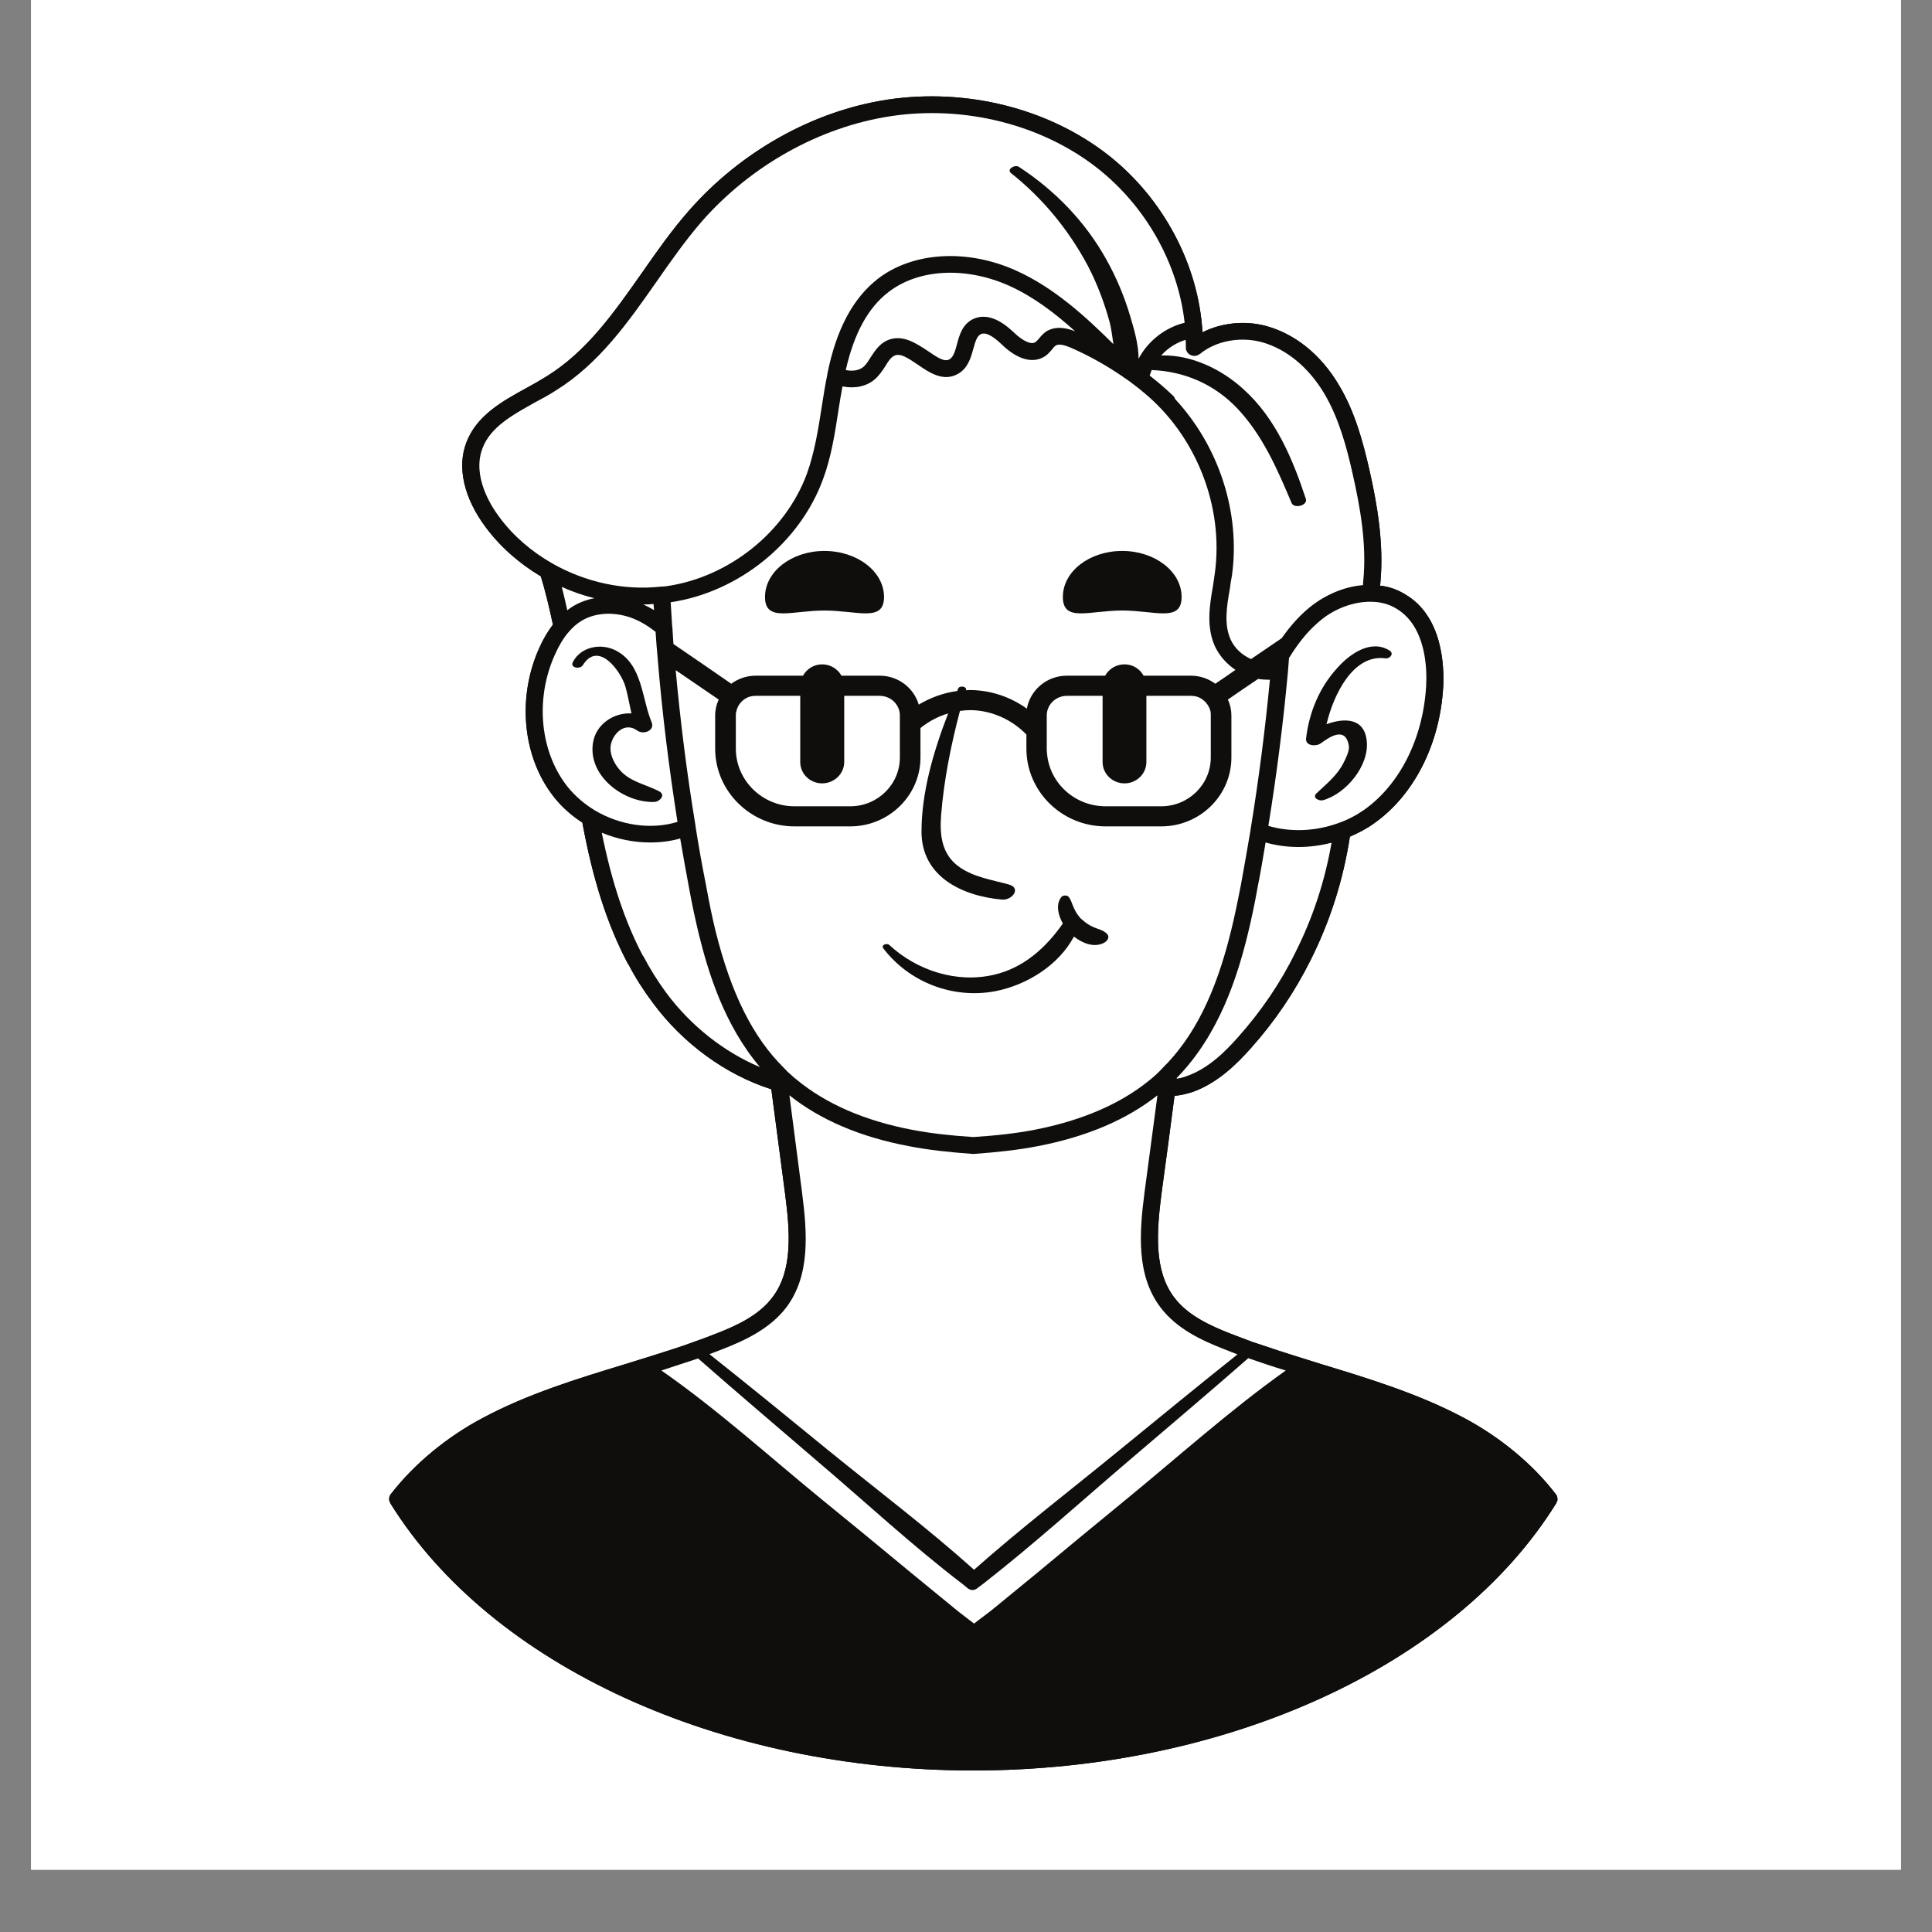 <svg xmlns="http://www.w3.org/2000/svg" xmlns:xlink="http://www.w3.org/1999/xlink" width="40" zoomAndPan="magnify" viewBox="0 0 30 30" height="40" preserveAspectRatio="xMidYMid meet" version="1.0"><rect x="0" y="0" width="30" height="30" fill="#808080" stroke="none"/><defs><clipPath id="id1"><path d="M 0.484 0 L 29.516 0 L 29.516 29.031 L 0.484 29.031 Z M 0.484 0 " clip-rule="nonzero"/></clipPath><clipPath id="id2"><path d="M 6.043 1.359 L 24.188 1.359 L 24.188 27.488 L 6.043 27.488 Z M 6.043 1.359 " clip-rule="nonzero"/></clipPath><clipPath id="id3"><path d="M 7 1.359 L 23 1.359 L 23 26 L 7 26 Z M 7 1.359 " clip-rule="nonzero"/></clipPath></defs><g clip-path="url(#id1)"><path fill="#ffffff" d="M 0.484 0 L 29.516 0 L 29.516 36.289 L 0.484 36.289 Z M 0.484 0 " fill-opacity="1" fill-rule="nonzero"/><path fill="#ffffff" d="M 0.484 0 L 29.516 0 L 29.516 29.031 L 0.484 29.031 Z M 0.484 0 " fill-opacity="1" fill-rule="nonzero"/><path fill="#ffffff" d="M 0.484 0 L 29.516 0 L 29.516 29.031 L 0.484 29.031 Z M 0.484 0 " fill-opacity="1" fill-rule="nonzero"/></g><g clip-path="url(#id2)"><path fill="#0f0e0c" d="M 24.18 23.25 C 24.18 23.25 24.18 23.246 24.18 23.246 C 24.18 23.238 24.176 23.234 24.176 23.23 C 24.176 23.227 24.172 23.223 24.172 23.223 C 24.172 23.219 24.168 23.215 24.168 23.215 C 24.164 23.207 24.16 23.203 24.156 23.199 C 23.801 22.734 23.293 22.316 22.738 22.02 C 22.035 21.645 21.266 21.41 20.523 21.184 C 20.223 21.09 19.914 20.996 19.609 20.891 C 19.559 20.875 19.504 20.855 19.453 20.84 C 19.34 20.797 19.227 20.754 19.113 20.711 C 18.781 20.582 18.441 20.422 18.234 20.148 C 17.914 19.727 17.961 19.121 18.035 18.539 C 18.105 18.031 18.172 17.523 18.238 17.016 C 18.336 17.008 18.434 16.984 18.527 16.953 C 18.914 16.812 19.211 16.516 19.426 16.273 C 19.793 15.863 20.105 15.402 20.352 14.906 C 20.656 14.301 20.859 13.656 20.961 12.992 C 21.094 12.934 21.223 12.867 21.336 12.785 C 21.957 12.348 22.359 11.555 22.41 10.668 C 22.426 10.352 22.406 9.57 21.816 9.227 C 21.699 9.156 21.57 9.109 21.43 9.094 C 21.43 9.082 21.434 9.066 21.434 9.055 C 21.492 8.438 21.383 7.824 21.266 7.305 C 21.164 6.859 21.039 6.391 20.789 5.977 C 20.512 5.508 20.109 5.184 19.66 5.062 C 19.332 4.973 18.965 5.012 18.672 5.16 C 18.613 4.117 18.066 3.082 17.211 2.41 C 16.285 1.684 15.008 1.363 13.781 1.547 C 12.625 1.723 11.504 2.352 10.699 3.27 C 10.434 3.57 10.199 3.906 9.973 4.23 C 9.531 4.859 9.113 5.457 8.488 5.844 C 8.395 5.902 8.293 5.961 8.184 6.02 C 7.801 6.23 7.402 6.449 7.242 6.871 C 7.094 7.254 7.203 7.734 7.543 8.188 C 7.766 8.488 8.062 8.75 8.398 8.949 C 8.469 9.18 8.527 9.426 8.586 9.699 C 8.508 9.801 8.438 9.918 8.375 10.059 C 8.02 10.844 8.117 11.781 8.617 12.395 C 8.734 12.539 8.879 12.668 9.043 12.773 C 9.207 13.668 9.434 14.367 9.75 14.965 C 9.754 14.969 9.754 14.973 9.758 14.973 C 9.867 15.184 9.996 15.383 10.133 15.566 C 10.598 16.199 11.266 16.688 11.977 16.914 L 12.191 18.539 C 12.266 19.121 12.316 19.727 11.992 20.148 C 11.785 20.422 11.449 20.582 11.113 20.711 C 11.004 20.754 10.891 20.797 10.777 20.836 C 10.723 20.855 10.668 20.875 10.613 20.895 C 10.312 20.996 10.004 21.09 9.703 21.184 C 8.961 21.41 8.191 21.645 7.492 22.02 C 6.934 22.316 6.43 22.734 6.07 23.199 C 6.066 23.203 6.062 23.207 6.062 23.211 C 6.059 23.215 6.059 23.219 6.055 23.223 C 6.055 23.223 6.055 23.227 6.051 23.23 C 6.051 23.234 6.047 23.238 6.047 23.246 C 6.043 23.254 6.043 23.262 6.043 23.27 C 6.043 23.273 6.043 23.277 6.043 23.281 C 6.043 23.285 6.043 23.289 6.043 23.293 C 6.047 23.301 6.047 23.305 6.047 23.309 C 6.051 23.312 6.051 23.316 6.051 23.316 C 6.051 23.324 6.055 23.328 6.059 23.332 C 6.059 23.336 6.059 23.34 6.062 23.34 C 6.062 23.344 6.062 23.344 6.062 23.344 C 7.625 25.863 11.18 27.492 15.113 27.492 C 19.047 27.492 22.602 25.863 24.164 23.344 C 24.164 23.344 24.164 23.344 24.168 23.34 C 24.168 23.34 24.168 23.336 24.168 23.332 C 24.172 23.328 24.176 23.324 24.176 23.316 C 24.18 23.316 24.18 23.312 24.18 23.312 C 24.18 23.305 24.184 23.301 24.184 23.293 C 24.184 23.289 24.184 23.285 24.184 23.281 C 24.184 23.277 24.184 23.273 24.184 23.27 C 24.184 23.262 24.184 23.258 24.18 23.25 " fill-opacity="1" fill-rule="nonzero"/><path fill="#0f0e0c" d="M 9.602 11.93 C 9.527 11.836 9.461 11.695 9.484 11.57 C 9.516 11.391 9.703 11.203 9.895 11.344 C 9.992 11.414 10.176 11.344 10.117 11.211 C 9.965 10.848 9.977 10.32 9.57 10.105 C 9.336 9.98 9.02 10.039 8.895 10.281 C 8.848 10.371 9.008 10.398 9.051 10.328 C 9.293 9.938 9.645 10.43 9.711 10.66 C 9.75 10.797 9.773 10.938 9.805 11.078 C 9.531 11.062 9.25 11.246 9.207 11.539 C 9.129 12.047 9.68 12.465 10.156 12.453 C 10.238 12.453 10.344 12.348 10.238 12.289 C 10.016 12.172 9.766 12.141 9.602 11.93 Z M 11.879 9.27 C 11.879 9.668 12.293 9.48 12.801 9.48 C 13.312 9.48 13.727 9.668 13.727 9.27 C 13.727 8.875 13.312 8.555 12.801 8.555 C 12.293 8.555 11.879 8.875 11.879 9.27 Z M 16.984 14.398 C 16.918 14.371 16.859 14.332 16.805 14.281 C 16.797 14.277 16.793 14.27 16.785 14.266 C 16.746 14.223 16.711 14.176 16.688 14.125 L 16.68 14.109 C 16.648 14.047 16.637 13.98 16.594 13.926 C 16.57 13.898 16.504 13.898 16.48 13.93 C 16.391 14.043 16.43 14.211 16.504 14.34 C 16.242 14.715 15.895 15.031 15.43 15.137 C 14.852 15.27 14.238 15.07 13.812 14.676 C 13.773 14.637 13.672 14.672 13.719 14.73 C 14.121 15.254 14.797 15.516 15.457 15.391 C 15.953 15.293 16.441 14.984 16.676 14.543 C 16.809 14.648 16.988 14.719 17.141 14.641 C 17.195 14.613 17.242 14.547 17.184 14.496 C 17.129 14.441 17.055 14.43 16.984 14.398 Z M 16.504 9.27 C 16.504 9.668 16.914 9.48 17.426 9.48 C 17.934 9.48 18.348 9.668 18.348 9.27 C 18.348 8.875 17.934 8.555 17.426 8.555 C 16.914 8.555 16.504 8.875 16.504 9.27 Z M 20.77 10.367 C 20.488 10.672 20.328 11.062 20.281 11.465 C 20.266 11.586 20.438 11.594 20.508 11.543 C 20.609 11.473 20.891 11.25 20.945 11.582 C 20.957 11.656 20.898 11.777 20.863 11.844 C 20.766 12.039 20.598 12.172 20.441 12.32 C 20.371 12.391 20.484 12.441 20.543 12.426 C 20.906 12.324 21.262 11.887 21.223 11.508 C 21.188 11.141 20.867 11.145 20.598 11.246 C 20.707 10.785 21.012 10.152 21.516 10.223 C 21.582 10.23 21.648 10.152 21.582 10.105 C 21.293 9.918 20.961 10.152 20.77 10.367 Z M 20.445 21.43 C 20.344 21.402 20.246 21.371 20.145 21.34 C 19.77 21.703 19.355 22.031 18.961 22.371 C 18.523 22.746 18.082 23.117 17.645 23.488 C 17.191 23.871 16.738 24.254 16.281 24.633 C 16.066 24.812 15.852 24.992 15.637 25.172 C 15.543 25.25 15.449 25.34 15.352 25.422 C 15.273 25.492 15.188 25.559 15.098 25.617 C 15.02 25.57 14.945 25.512 14.871 25.449 C 14.758 25.352 14.648 25.242 14.539 25.152 C 14.324 24.973 14.109 24.793 13.895 24.613 C 13.453 24.242 13.012 23.871 12.57 23.496 C 12.117 23.109 11.66 22.727 11.211 22.336 C 10.832 22.012 10.434 21.691 10.078 21.34 C 9.98 21.371 9.879 21.402 9.785 21.43 C 9.051 21.652 8.297 21.887 7.617 22.246 C 7.121 22.512 6.672 22.879 6.34 23.285 C 7.879 25.684 11.309 27.23 15.113 27.23 C 18.918 27.23 22.348 25.684 23.891 23.285 C 23.559 22.879 23.105 22.512 22.609 22.246 C 21.934 21.887 21.176 21.652 20.445 21.43 Z M 8.898 9.414 C 8.996 9.355 9.109 9.312 9.23 9.289 C 9.055 9.246 8.887 9.188 8.723 9.113 C 8.754 9.23 8.781 9.352 8.809 9.477 C 8.836 9.453 8.867 9.434 8.898 9.414 Z M 10.156 9.473 C 10.152 9.445 10.152 9.41 10.148 9.379 C 10.098 9.383 10.043 9.387 9.988 9.387 C 10.043 9.41 10.102 9.441 10.156 9.473 Z M 10.52 12.762 C 10.387 11.918 10.281 11.062 10.211 10.211 C 10.199 10.078 10.188 9.945 10.18 9.812 C 10.172 9.805 10.164 9.797 10.156 9.793 C 10.055 9.715 9.949 9.652 9.844 9.609 C 9.566 9.496 9.258 9.504 9.035 9.637 C 8.961 9.68 8.891 9.742 8.832 9.812 C 8.832 9.816 8.832 9.816 8.828 9.816 C 8.75 9.906 8.68 10.023 8.617 10.164 C 8.301 10.863 8.387 11.691 8.824 12.23 C 8.938 12.367 9.074 12.484 9.234 12.582 C 9.633 12.82 10.117 12.887 10.52 12.762 Z M 11.801 16.57 C 11.246 15.918 10.996 15.094 10.852 14.508 C 10.801 14.297 10.75 14.066 10.699 13.785 C 10.652 13.531 10.605 13.277 10.562 13.02 C 10.414 13.062 10.258 13.082 10.098 13.082 C 9.844 13.082 9.586 13.031 9.344 12.93 C 9.5 13.699 9.703 14.309 9.98 14.836 C 9.984 14.84 9.984 14.844 9.988 14.844 C 10.094 15.047 10.215 15.238 10.344 15.414 C 10.723 15.926 11.242 16.336 11.801 16.57 Z M 13.973 11.762 L 13.973 11.109 C 13.973 10.941 13.832 10.805 13.66 10.805 L 13.109 10.805 L 13.109 11.832 C 13.109 12.016 12.953 12.164 12.766 12.164 C 12.578 12.164 12.426 12.016 12.426 11.832 L 12.426 10.805 L 11.734 10.805 C 11.695 10.805 11.656 10.812 11.621 10.824 C 11.527 10.863 11.453 10.945 11.434 11.047 C 11.426 11.066 11.426 11.086 11.426 11.109 L 11.426 11.625 C 11.426 12.117 11.836 12.52 12.336 12.52 L 13.203 12.52 C 13.629 12.52 13.973 12.18 13.973 11.762 Z M 16.238 5.152 C 16.387 5.055 16.559 5.09 16.695 5.145 C 16.387 4.867 16.051 4.609 15.672 4.438 C 15 4.137 14.266 4.172 13.797 4.535 C 13.48 4.777 13.262 5.176 13.133 5.746 C 13.227 5.766 13.336 5.758 13.41 5.695 C 13.449 5.66 13.484 5.605 13.52 5.547 C 13.586 5.449 13.656 5.332 13.797 5.277 C 14.023 5.191 14.234 5.336 14.406 5.449 C 14.566 5.559 14.668 5.625 14.746 5.578 C 14.805 5.543 14.832 5.449 14.859 5.348 C 14.895 5.211 14.941 5.039 15.105 4.957 C 15.387 4.82 15.66 5.086 15.754 5.172 C 15.863 5.277 16.008 5.363 16.078 5.312 C 16.094 5.301 16.113 5.281 16.133 5.258 C 16.16 5.223 16.191 5.188 16.238 5.152 Z M 17.68 5.57 C 17.824 5.297 18.09 5.086 18.395 5.012 C 18.293 4.098 17.797 3.207 17.043 2.613 C 16.18 1.934 14.973 1.629 13.824 1.805 C 12.73 1.973 11.664 2.566 10.898 3.438 C 10.645 3.73 10.414 4.059 10.191 4.379 C 9.754 5.004 9.301 5.648 8.633 6.062 C 8.531 6.129 8.422 6.188 8.312 6.246 C 7.957 6.445 7.617 6.629 7.492 6.961 C 7.328 7.391 7.621 7.855 7.758 8.035 C 7.969 8.32 8.254 8.566 8.578 8.75 C 9.094 9.043 9.691 9.172 10.262 9.109 C 10.262 9.109 10.266 9.109 10.27 9.109 C 10.297 9.109 10.324 9.105 10.352 9.102 C 11.324 8.961 12.199 8.258 12.531 7.352 C 12.648 7.023 12.703 6.684 12.758 6.328 C 12.785 6.156 12.812 5.98 12.848 5.809 C 12.848 5.809 12.848 5.801 12.848 5.801 C 12.988 5.109 13.246 4.629 13.633 4.328 C 14.176 3.91 15.02 3.859 15.781 4.203 C 16.371 4.469 16.859 4.918 17.289 5.344 C 17.27 5.223 17.258 5.105 17.23 5 C 17.148 4.699 17.035 4.402 16.891 4.125 C 16.594 3.57 16.195 3.082 15.699 2.688 C 15.625 2.629 15.758 2.551 15.82 2.59 C 16.383 2.957 16.855 3.445 17.18 4.031 C 17.336 4.309 17.461 4.609 17.551 4.914 C 17.609 5.109 17.68 5.348 17.68 5.57 Z M 18.801 11.762 L 18.801 11.109 C 18.801 11.086 18.801 11.066 18.797 11.047 C 18.773 10.945 18.699 10.863 18.605 10.824 C 18.57 10.812 18.531 10.805 18.492 10.805 L 17.801 10.805 L 17.801 11.832 C 17.801 12.016 17.648 12.164 17.461 12.164 C 17.273 12.164 17.121 12.016 17.121 11.832 L 17.121 10.805 L 16.566 10.805 C 16.395 10.805 16.254 10.941 16.254 11.109 L 16.254 11.625 C 16.254 11.648 16.254 11.672 16.258 11.695 C 16.293 12.156 16.688 12.52 17.168 12.52 L 18.031 12.52 C 18.457 12.52 18.801 12.18 18.801 11.762 Z M 18.871 10.617 C 18.977 10.547 19.082 10.473 19.184 10.402 C 19.047 10.309 18.934 10.184 18.863 10.031 C 18.73 9.727 18.781 9.406 18.836 9.094 C 18.844 9.031 18.855 8.969 18.863 8.906 C 19.008 7.867 18.574 6.762 17.754 6.09 C 17.746 6.086 17.742 6.078 17.734 6.074 C 17.699 6.043 17.66 6.012 17.621 5.984 C 17.574 5.945 17.523 5.91 17.473 5.875 C 17.457 5.867 17.445 5.859 17.434 5.848 C 17.188 5.68 16.926 5.531 16.652 5.41 C 16.523 5.352 16.438 5.336 16.391 5.367 C 16.375 5.379 16.355 5.398 16.34 5.422 C 16.309 5.457 16.277 5.496 16.234 5.527 C 16.051 5.652 15.809 5.59 15.566 5.359 C 15.414 5.211 15.301 5.152 15.227 5.191 C 15.172 5.219 15.148 5.293 15.113 5.418 C 15.078 5.547 15.031 5.715 14.883 5.801 C 14.652 5.938 14.43 5.785 14.254 5.664 C 14.094 5.555 13.984 5.484 13.895 5.52 C 13.836 5.543 13.793 5.609 13.746 5.688 C 13.703 5.754 13.652 5.832 13.582 5.891 C 13.457 6 13.27 6.039 13.082 6 C 13.059 6.121 13.039 6.246 13.02 6.367 C 12.965 6.723 12.91 7.09 12.781 7.438 C 12.422 8.426 11.473 9.195 10.414 9.352 C 10.422 9.488 10.43 9.617 10.438 9.73 C 10.438 9.734 10.438 9.734 10.438 9.738 C 10.441 9.742 10.441 9.742 10.441 9.746 C 10.445 9.832 10.453 9.918 10.457 10 C 10.758 10.207 11.059 10.41 11.355 10.617 C 11.461 10.539 11.594 10.492 11.734 10.492 L 12.469 10.492 C 12.527 10.387 12.637 10.316 12.766 10.316 C 12.895 10.316 13.008 10.387 13.066 10.492 L 13.66 10.492 C 13.949 10.492 14.191 10.684 14.266 10.941 C 14.449 10.832 14.652 10.758 14.863 10.73 C 14.867 10.715 14.875 10.703 14.879 10.691 C 14.898 10.641 15.02 10.656 15 10.719 C 15.023 10.715 15.051 10.715 15.074 10.715 C 15.391 10.719 15.695 10.824 15.945 11.004 C 15.996 10.715 16.258 10.492 16.566 10.492 L 17.16 10.492 C 17.219 10.387 17.332 10.316 17.461 10.316 C 17.555 10.316 17.641 10.355 17.699 10.414 C 17.723 10.438 17.742 10.465 17.758 10.492 L 18.492 10.492 C 18.633 10.492 18.766 10.539 18.871 10.617 Z M 19.215 21.031 C 19.148 21.004 19.082 20.98 19.016 20.953 C 18.645 20.809 18.27 20.629 18.023 20.305 C 17.641 19.805 17.691 19.141 17.773 18.508 C 17.84 18.008 17.906 17.508 17.973 17.008 C 17.488 17.391 16.867 17.652 16.117 17.797 C 15.82 17.855 15.496 17.891 15.125 17.918 C 15.125 17.918 15.125 17.918 15.121 17.918 L 15.105 17.918 C 15.105 17.918 15.102 17.918 15.102 17.918 C 14.73 17.891 14.406 17.855 14.109 17.797 C 13.363 17.656 12.738 17.391 12.258 17.008 L 12.453 18.508 C 12.535 19.141 12.586 19.805 12.207 20.305 C 11.957 20.629 11.582 20.809 11.211 20.953 C 11.148 20.977 11.082 21.004 11.016 21.027 C 11.641 21.523 12.258 22.027 12.875 22.531 C 13.625 23.141 14.406 23.73 15.125 24.375 C 15.848 23.734 16.621 23.141 17.371 22.527 C 17.984 22.027 18.598 21.523 19.215 21.031 Z M 19.965 21.281 C 19.77 21.223 19.574 21.156 19.383 21.09 C 18.773 21.625 18.152 22.148 17.535 22.676 C 16.789 23.312 16.055 23.977 15.281 24.582 C 15.25 24.605 15.219 24.629 15.188 24.652 C 15.164 24.676 15.133 24.688 15.102 24.691 C 15.074 24.688 15.047 24.68 15.023 24.66 C 15 24.641 14.977 24.621 14.953 24.602 C 14.164 24 13.43 23.316 12.676 22.676 C 12.062 22.148 11.445 21.625 10.84 21.094 C 10.648 21.156 10.461 21.219 10.27 21.281 C 11.141 21.887 11.941 22.613 12.758 23.281 C 13.219 23.656 13.68 24.035 14.137 24.414 C 14.367 24.602 14.598 24.793 14.828 24.98 C 14.922 25.059 15.027 25.133 15.125 25.211 C 15.234 25.125 15.352 25.043 15.449 24.961 C 15.668 24.781 15.883 24.605 16.102 24.426 C 16.547 24.055 16.992 23.688 17.441 23.32 C 18.273 22.641 19.086 21.906 19.965 21.281 Z M 19.719 10.555 C 19.711 10.555 19.707 10.555 19.699 10.555 C 19.645 10.555 19.59 10.551 19.535 10.543 C 19.379 10.648 19.223 10.754 19.066 10.863 C 19.102 10.938 19.121 11.023 19.121 11.109 L 19.121 11.762 C 19.121 12.352 18.633 12.832 18.031 12.832 L 17.168 12.832 C 16.488 12.832 15.938 12.289 15.938 11.625 L 15.938 11.406 C 15.715 11.176 15.402 11.031 15.074 11.027 C 15.02 11.027 14.961 11.031 14.906 11.039 C 14.766 11.57 14.656 12.117 14.613 12.664 C 14.59 12.977 14.625 13.277 14.906 13.469 C 15.125 13.621 15.41 13.664 15.664 13.734 C 15.863 13.789 15.719 13.98 15.562 13.969 C 14.934 13.914 14.309 13.609 14.309 12.914 C 14.309 12.301 14.496 11.664 14.723 11.078 C 14.566 11.125 14.418 11.203 14.293 11.305 L 14.293 11.762 C 14.293 12.352 13.801 12.832 13.203 12.832 L 12.336 12.832 C 11.66 12.832 11.105 12.289 11.105 11.625 L 11.105 11.109 C 11.105 11.023 11.125 10.938 11.16 10.863 C 10.938 10.711 10.715 10.559 10.492 10.406 C 10.566 11.215 10.668 12.027 10.801 12.828 C 10.801 12.828 10.801 12.832 10.801 12.836 C 10.848 13.137 10.902 13.438 10.961 13.734 C 11.012 14.016 11.059 14.242 11.109 14.449 C 11.352 15.426 11.688 16.105 12.176 16.586 C 12.176 16.59 12.18 16.594 12.184 16.594 C 12.211 16.625 12.242 16.656 12.281 16.688 C 12.309 16.715 12.336 16.738 12.367 16.762 C 12.824 17.141 13.426 17.402 14.16 17.543 C 14.445 17.598 14.758 17.633 15.113 17.656 C 15.473 17.633 15.781 17.598 16.066 17.543 C 16.789 17.402 17.387 17.148 17.84 16.781 C 17.875 16.754 17.91 16.723 17.949 16.688 C 17.988 16.652 18.023 16.617 18.051 16.586 C 18.539 16.105 18.879 15.426 19.117 14.449 C 19.168 14.242 19.215 14.016 19.27 13.734 C 19.32 13.457 19.371 13.172 19.418 12.891 C 19.418 12.891 19.418 12.891 19.418 12.887 C 19.543 12.121 19.645 11.336 19.719 10.555 Z M 20.113 14.793 C 20.387 14.25 20.574 13.676 20.676 13.086 C 20.508 13.129 20.336 13.152 20.164 13.152 C 19.988 13.152 19.816 13.129 19.652 13.082 C 19.613 13.316 19.574 13.551 19.527 13.785 C 19.477 14.066 19.426 14.297 19.375 14.508 C 19.219 15.145 18.938 16.059 18.273 16.738 L 18.273 16.75 C 18.328 16.742 18.383 16.727 18.434 16.707 C 18.766 16.59 19.031 16.324 19.227 16.102 C 19.578 15.707 19.879 15.27 20.113 14.793 Z M 21.168 9.027 C 21.227 8.449 21.117 7.859 21.004 7.359 C 20.91 6.938 20.789 6.492 20.562 6.109 C 20.316 5.699 19.973 5.418 19.59 5.312 C 19.254 5.223 18.879 5.293 18.633 5.496 C 18.633 5.496 18.633 5.496 18.629 5.496 C 18.625 5.5 18.617 5.508 18.609 5.508 C 18.605 5.512 18.598 5.516 18.59 5.52 C 18.582 5.523 18.574 5.523 18.566 5.523 C 18.559 5.527 18.555 5.527 18.547 5.527 L 18.543 5.527 C 18.535 5.527 18.523 5.523 18.516 5.523 C 18.488 5.516 18.465 5.504 18.445 5.48 C 18.441 5.48 18.441 5.48 18.441 5.477 C 18.438 5.473 18.434 5.469 18.43 5.461 C 18.43 5.461 18.43 5.461 18.43 5.457 C 18.426 5.453 18.422 5.449 18.422 5.441 C 18.422 5.438 18.418 5.438 18.418 5.434 C 18.418 5.43 18.414 5.422 18.414 5.418 C 18.414 5.41 18.414 5.402 18.414 5.398 L 18.414 5.395 C 18.414 5.355 18.414 5.316 18.41 5.277 C 18.266 5.32 18.133 5.406 18.031 5.52 C 18.5 5.504 18.977 5.738 19.312 6.047 C 19.809 6.496 20.074 7.129 20.277 7.746 C 20.312 7.848 20.094 7.906 20.055 7.809 C 19.836 7.289 19.605 6.754 19.207 6.336 C 18.852 5.965 18.391 5.766 17.883 5.746 C 17.871 5.773 17.863 5.805 17.852 5.832 C 17.977 5.93 18.098 6.031 18.211 6.141 C 18.23 6.156 18.242 6.176 18.246 6.195 C 18.926 6.926 19.266 7.961 19.129 8.941 C 19.117 9.004 19.105 9.07 19.098 9.137 C 19.047 9.422 19.004 9.695 19.109 9.93 C 19.168 10.062 19.285 10.172 19.426 10.234 C 19.586 10.125 19.746 10.016 19.902 9.91 C 20.047 9.703 20.191 9.547 20.352 9.418 C 20.59 9.23 20.879 9.109 21.164 9.086 C 21.164 9.07 21.168 9.051 21.168 9.027 Z M 22.145 10.652 C 22.16 10.383 22.145 9.723 21.68 9.449 C 21.566 9.379 21.43 9.344 21.281 9.344 L 21.273 9.344 C 21.02 9.344 20.738 9.445 20.52 9.621 C 20.438 9.688 20.355 9.766 20.277 9.855 C 20.191 9.957 20.105 10.07 20.023 10.207 C 20.02 10.211 20.02 10.211 20.016 10.215 C 20.012 10.281 20.004 10.352 20 10.418 L 20 10.422 C 19.926 11.227 19.824 12.031 19.695 12.824 C 20.039 12.926 20.434 12.91 20.793 12.777 C 20.934 12.727 21.066 12.656 21.184 12.574 C 21.738 12.18 22.098 11.465 22.145 10.652 Z M 23.891 23.285 C 23.559 22.879 23.105 22.512 22.609 22.246 C 21.934 21.887 21.176 21.652 20.445 21.43 C 20.344 21.402 20.246 21.371 20.145 21.34 C 19.77 21.703 19.355 22.031 18.961 22.371 C 18.523 22.746 18.082 23.117 17.645 23.488 C 17.191 23.871 16.738 24.254 16.281 24.633 C 16.066 24.812 15.852 24.992 15.637 25.172 C 15.543 25.25 15.449 25.34 15.352 25.422 C 15.273 25.492 15.188 25.559 15.098 25.617 C 15.02 25.57 14.945 25.512 14.871 25.449 C 14.758 25.352 14.648 25.242 14.539 25.152 C 14.324 24.973 14.109 24.793 13.895 24.613 C 13.453 24.242 13.012 23.871 12.57 23.496 C 12.117 23.109 11.66 22.727 11.211 22.336 C 10.832 22.012 10.434 21.691 10.078 21.34 C 9.98 21.371 9.879 21.402 9.785 21.43 C 9.051 21.652 8.297 21.887 7.617 22.246 C 7.121 22.512 6.672 22.879 6.34 23.285 C 7.879 25.684 11.309 27.23 15.113 27.23 C 18.918 27.23 22.348 25.684 23.891 23.285 Z M 24.18 23.25 C 24.184 23.258 24.184 23.262 24.184 23.27 C 24.184 23.273 24.184 23.277 24.184 23.281 C 24.184 23.285 24.184 23.289 24.184 23.293 C 24.184 23.301 24.18 23.305 24.18 23.312 C 24.18 23.312 24.18 23.316 24.176 23.316 C 24.176 23.324 24.172 23.328 24.168 23.332 C 24.168 23.336 24.168 23.34 24.168 23.34 C 24.164 23.344 24.164 23.344 24.164 23.344 C 22.602 25.863 19.047 27.492 15.113 27.492 C 11.18 27.492 7.625 25.863 6.062 23.344 C 6.062 23.344 6.062 23.344 6.062 23.34 C 6.059 23.34 6.059 23.336 6.059 23.332 C 6.055 23.328 6.051 23.324 6.051 23.316 C 6.051 23.316 6.051 23.312 6.047 23.309 C 6.047 23.305 6.047 23.301 6.043 23.293 C 6.043 23.289 6.043 23.285 6.043 23.281 C 6.043 23.277 6.043 23.273 6.043 23.27 C 6.043 23.262 6.043 23.254 6.047 23.246 C 6.047 23.238 6.051 23.234 6.051 23.23 C 6.055 23.227 6.055 23.223 6.055 23.223 C 6.059 23.219 6.059 23.215 6.062 23.211 C 6.062 23.207 6.066 23.203 6.07 23.199 C 6.43 22.734 6.934 22.316 7.492 22.02 C 8.191 21.645 8.961 21.41 9.703 21.184 C 10.004 21.09 10.312 20.996 10.613 20.895 C 10.668 20.875 10.723 20.855 10.777 20.836 C 10.891 20.797 11.004 20.754 11.113 20.711 C 11.445 20.582 11.785 20.422 11.992 20.148 C 12.316 19.727 12.266 19.121 12.191 18.539 L 11.977 16.914 C 11.266 16.688 10.598 16.199 10.133 15.566 C 9.996 15.383 9.867 15.184 9.758 14.973 C 9.754 14.973 9.754 14.969 9.75 14.965 C 9.434 14.367 9.207 13.668 9.043 12.773 C 8.879 12.668 8.734 12.539 8.617 12.395 C 8.117 11.781 8.02 10.844 8.375 10.059 C 8.438 9.918 8.508 9.801 8.586 9.699 C 8.527 9.426 8.469 9.18 8.398 8.949 C 8.062 8.75 7.766 8.488 7.543 8.188 C 7.203 7.734 7.094 7.254 7.242 6.871 C 7.402 6.449 7.801 6.23 8.184 6.02 C 8.293 5.961 8.395 5.902 8.488 5.844 C 9.113 5.457 9.531 4.859 9.973 4.23 C 10.199 3.906 10.434 3.57 10.699 3.27 C 11.504 2.352 12.625 1.723 13.781 1.547 C 15.008 1.363 16.285 1.684 17.211 2.41 C 18.066 3.082 18.613 4.117 18.672 5.16 C 18.965 5.012 19.332 4.973 19.66 5.062 C 20.109 5.184 20.512 5.508 20.789 5.977 C 21.039 6.391 21.164 6.859 21.266 7.305 C 21.383 7.824 21.492 8.438 21.434 9.055 C 21.434 9.066 21.43 9.082 21.43 9.094 C 21.57 9.109 21.699 9.156 21.816 9.227 C 22.406 9.57 22.426 10.352 22.41 10.668 C 22.359 11.555 21.957 12.348 21.336 12.785 C 21.223 12.867 21.094 12.934 20.961 12.992 C 20.859 13.656 20.656 14.301 20.352 14.906 C 20.105 15.402 19.793 15.863 19.426 16.273 C 19.211 16.516 18.914 16.812 18.527 16.953 C 18.434 16.984 18.336 17.008 18.238 17.016 C 18.172 17.523 18.105 18.031 18.035 18.539 C 17.961 19.121 17.914 19.727 18.234 20.148 C 18.441 20.422 18.781 20.582 19.113 20.711 C 19.227 20.754 19.34 20.797 19.453 20.84 C 19.504 20.855 19.559 20.875 19.609 20.891 C 19.914 20.996 20.223 21.09 20.523 21.184 C 21.266 21.41 22.035 21.645 22.738 22.02 C 23.293 22.316 23.801 22.734 24.156 23.199 C 24.16 23.203 24.164 23.207 24.168 23.215 C 24.168 23.215 24.172 23.219 24.172 23.223 C 24.172 23.223 24.176 23.227 24.176 23.23 C 24.176 23.234 24.18 23.238 24.18 23.246 C 24.18 23.246 24.18 23.25 24.18 23.25 " fill-opacity="1" fill-rule="nonzero"/></g><g clip-path="url(#id3)"><path fill="#ffffff" d="M 8.723 9.113 C 8.754 9.23 8.781 9.352 8.809 9.477 C 8.836 9.453 8.867 9.434 8.898 9.414 C 8.996 9.355 9.109 9.312 9.23 9.289 C 9.055 9.246 8.887 9.188 8.723 9.113 Z M 9.988 9.387 C 10.043 9.41 10.102 9.441 10.156 9.473 C 10.152 9.445 10.152 9.41 10.148 9.379 C 10.098 9.383 10.043 9.387 9.988 9.387 Z M 10.156 12.453 C 10.238 12.453 10.344 12.348 10.238 12.289 C 10.016 12.172 9.766 12.141 9.602 11.93 C 9.527 11.836 9.461 11.695 9.484 11.57 C 9.516 11.391 9.703 11.203 9.895 11.344 C 9.992 11.414 10.176 11.344 10.117 11.211 C 9.965 10.848 9.977 10.32 9.57 10.105 C 9.336 9.98 9.02 10.039 8.895 10.281 C 8.848 10.371 9.008 10.398 9.051 10.328 C 9.293 9.938 9.645 10.43 9.711 10.66 C 9.75 10.797 9.773 10.938 9.805 11.078 C 9.531 11.062 9.25 11.246 9.207 11.539 C 9.129 12.047 9.68 12.465 10.156 12.453 Z M 10.211 10.211 C 10.281 11.062 10.387 11.918 10.52 12.762 C 10.117 12.887 9.633 12.82 9.234 12.582 C 9.074 12.484 8.938 12.367 8.824 12.23 C 8.387 11.691 8.301 10.863 8.617 10.164 C 8.68 10.023 8.75 9.906 8.828 9.816 C 8.832 9.816 8.832 9.816 8.832 9.812 C 8.891 9.742 8.961 9.68 9.035 9.637 C 9.258 9.504 9.566 9.496 9.844 9.609 C 9.949 9.652 10.055 9.715 10.156 9.793 C 10.164 9.797 10.172 9.805 10.18 9.812 C 10.188 9.945 10.199 10.078 10.211 10.211 Z M 10.699 13.785 C 10.652 13.531 10.605 13.277 10.562 13.02 C 10.414 13.062 10.258 13.082 10.098 13.082 C 9.844 13.082 9.586 13.031 9.344 12.93 C 9.5 13.699 9.703 14.309 9.98 14.836 C 9.984 14.84 9.984 14.844 9.988 14.844 C 10.094 15.047 10.215 15.238 10.344 15.414 C 10.723 15.926 11.242 16.336 11.801 16.57 C 11.246 15.918 10.996 15.094 10.852 14.508 C 10.801 14.297 10.75 14.066 10.699 13.785 Z M 13.973 11.172 L 13.973 11.109 C 13.973 10.941 13.832 10.805 13.66 10.805 L 13.109 10.805 L 13.109 11.832 C 13.109 12.016 12.953 12.164 12.766 12.164 C 12.578 12.164 12.426 12.016 12.426 11.832 L 12.426 10.805 L 11.734 10.805 C 11.695 10.805 11.656 10.812 11.621 10.824 C 11.527 10.863 11.453 10.945 11.434 11.047 C 11.426 11.066 11.426 11.086 11.426 11.109 L 11.426 11.625 C 11.426 12.117 11.836 12.52 12.336 12.52 L 13.203 12.52 C 13.629 12.52 13.973 12.18 13.973 11.762 Z M 15.672 4.438 C 15 4.137 14.266 4.172 13.797 4.535 C 13.48 4.777 13.262 5.176 13.133 5.746 C 13.227 5.766 13.336 5.758 13.41 5.695 C 13.449 5.66 13.484 5.605 13.52 5.547 C 13.586 5.449 13.656 5.332 13.797 5.277 C 14.023 5.191 14.234 5.336 14.406 5.449 C 14.566 5.559 14.668 5.625 14.746 5.578 C 14.805 5.543 14.832 5.449 14.859 5.348 C 14.895 5.211 14.941 5.039 15.105 4.957 C 15.387 4.82 15.66 5.086 15.754 5.172 C 15.863 5.277 16.008 5.363 16.078 5.312 C 16.094 5.301 16.113 5.281 16.133 5.258 C 16.16 5.223 16.191 5.188 16.238 5.152 C 16.387 5.055 16.559 5.09 16.695 5.145 C 16.387 4.867 16.051 4.609 15.672 4.438 Z M 17.043 2.613 C 16.18 1.934 14.973 1.629 13.824 1.805 C 12.73 1.973 11.664 2.566 10.898 3.438 C 10.645 3.73 10.414 4.059 10.191 4.379 C 9.754 5.004 9.301 5.648 8.633 6.062 C 8.531 6.129 8.422 6.188 8.312 6.246 C 7.957 6.445 7.617 6.629 7.492 6.961 C 7.328 7.391 7.621 7.855 7.758 8.035 C 7.969 8.32 8.254 8.566 8.578 8.75 C 9.094 9.043 9.691 9.172 10.262 9.109 C 10.262 9.109 10.266 9.109 10.27 9.109 C 10.297 9.109 10.324 9.105 10.352 9.102 C 11.324 8.961 12.199 8.258 12.531 7.352 C 12.648 7.023 12.703 6.684 12.758 6.328 C 12.785 6.156 12.812 5.98 12.848 5.809 C 12.848 5.809 12.848 5.801 12.848 5.801 C 12.988 5.109 13.246 4.629 13.633 4.328 C 14.176 3.91 15.02 3.859 15.781 4.203 C 16.371 4.469 16.859 4.918 17.289 5.344 C 17.27 5.223 17.258 5.105 17.23 5 C 17.148 4.699 17.035 4.402 16.891 4.125 C 16.594 3.57 16.195 3.082 15.699 2.688 C 15.625 2.629 15.758 2.551 15.82 2.59 C 16.383 2.957 16.855 3.445 17.18 4.031 C 17.336 4.309 17.461 4.609 17.551 4.914 C 17.609 5.109 17.68 5.348 17.68 5.57 C 17.824 5.297 18.09 5.086 18.395 5.012 C 18.293 4.098 17.797 3.207 17.043 2.613 Z M 18.797 11.047 C 18.773 10.945 18.699 10.863 18.605 10.824 C 18.57 10.812 18.531 10.805 18.492 10.805 L 17.801 10.805 L 17.801 11.832 C 17.801 12.016 17.648 12.164 17.461 12.164 C 17.273 12.164 17.121 12.016 17.121 11.832 L 17.121 10.805 L 16.566 10.805 C 16.395 10.805 16.254 10.941 16.254 11.109 L 16.254 11.625 C 16.254 11.648 16.254 11.672 16.258 11.695 C 16.293 12.156 16.688 12.52 17.168 12.52 L 18.031 12.52 C 18.457 12.52 18.801 12.18 18.801 11.762 L 18.801 11.109 C 18.801 11.086 18.801 11.066 18.797 11.047 Z M 13.727 9.27 C 13.727 8.875 13.312 8.555 12.801 8.555 C 12.293 8.555 11.879 8.875 11.879 9.27 C 11.879 9.668 12.293 9.48 12.801 9.48 C 13.312 9.48 13.727 9.668 13.727 9.27 Z M 18.348 9.27 C 18.348 8.875 17.934 8.555 17.426 8.555 C 16.914 8.555 16.504 8.875 16.504 9.27 C 16.504 9.668 16.914 9.48 17.426 9.48 C 17.934 9.48 18.348 9.668 18.348 9.27 Z M 19.184 10.402 C 19.082 10.473 18.977 10.547 18.871 10.617 C 18.766 10.539 18.633 10.492 18.492 10.492 L 17.758 10.492 C 17.742 10.465 17.723 10.438 17.699 10.414 C 17.641 10.355 17.555 10.316 17.461 10.316 C 17.332 10.316 17.219 10.387 17.16 10.492 L 16.566 10.492 C 16.254 10.492 15.996 10.715 15.945 11.004 C 15.695 10.824 15.391 10.719 15.074 10.715 C 15.051 10.715 15.023 10.715 15 10.719 C 15.02 10.656 14.898 10.641 14.879 10.691 C 14.875 10.703 14.867 10.715 14.863 10.73 C 14.652 10.758 14.449 10.832 14.266 10.941 C 14.191 10.684 13.949 10.492 13.66 10.492 L 13.066 10.492 C 13.008 10.387 12.895 10.316 12.766 10.316 C 12.637 10.316 12.527 10.387 12.469 10.492 L 11.734 10.492 C 11.594 10.492 11.461 10.539 11.355 10.617 C 11.059 10.41 10.758 10.207 10.457 10 C 10.453 9.918 10.445 9.832 10.441 9.746 C 10.441 9.742 10.441 9.742 10.438 9.738 C 10.438 9.734 10.438 9.734 10.438 9.73 C 10.43 9.617 10.422 9.488 10.414 9.352 C 11.473 9.195 12.422 8.426 12.781 7.438 C 12.91 7.09 12.965 6.723 13.02 6.367 C 13.039 6.246 13.059 6.121 13.082 6 C 13.27 6.039 13.457 6 13.582 5.891 C 13.652 5.832 13.703 5.754 13.746 5.688 C 13.793 5.609 13.836 5.543 13.895 5.52 C 13.984 5.484 14.094 5.555 14.254 5.664 C 14.43 5.785 14.652 5.938 14.883 5.801 C 15.031 5.715 15.078 5.547 15.113 5.418 C 15.148 5.293 15.172 5.219 15.227 5.191 C 15.301 5.152 15.414 5.211 15.566 5.359 C 15.809 5.59 16.051 5.652 16.234 5.527 C 16.277 5.496 16.309 5.457 16.34 5.422 C 16.355 5.398 16.375 5.379 16.391 5.367 C 16.438 5.336 16.523 5.352 16.652 5.41 C 16.926 5.531 17.188 5.68 17.434 5.848 C 17.445 5.859 17.457 5.867 17.473 5.875 C 17.523 5.91 17.574 5.945 17.621 5.984 C 17.66 6.012 17.699 6.043 17.734 6.074 C 17.742 6.078 17.746 6.086 17.754 6.09 C 18.574 6.762 19.008 7.867 18.863 8.906 C 18.855 8.969 18.844 9.031 18.836 9.094 C 18.781 9.406 18.73 9.727 18.863 10.031 C 18.934 10.184 19.047 10.309 19.184 10.402 Z M 18.023 20.305 C 17.641 19.805 17.691 19.141 17.773 18.508 C 17.84 18.008 17.906 17.508 17.973 17.008 C 17.488 17.391 16.867 17.652 16.117 17.797 C 15.82 17.855 15.496 17.891 15.125 17.918 C 15.125 17.918 15.125 17.918 15.121 17.918 L 15.105 17.918 C 15.105 17.918 15.102 17.918 15.102 17.918 C 14.73 17.891 14.406 17.855 14.109 17.797 C 13.363 17.656 12.738 17.391 12.258 17.008 L 12.453 18.508 C 12.535 19.141 12.586 19.805 12.207 20.305 C 11.957 20.629 11.582 20.809 11.211 20.953 C 11.148 20.977 11.082 21.004 11.016 21.027 C 11.641 21.523 12.258 22.027 12.875 22.531 C 13.625 23.141 14.406 23.73 15.125 24.375 C 15.848 23.734 16.621 23.141 17.371 22.527 C 17.984 22.027 18.598 21.523 19.215 21.031 C 19.148 21.004 19.082 20.98 19.016 20.953 C 18.645 20.809 18.27 20.629 18.023 20.305 Z M 17.535 22.676 C 16.789 23.312 16.055 23.977 15.281 24.582 C 15.25 24.605 15.219 24.629 15.188 24.652 C 15.164 24.676 15.133 24.688 15.102 24.691 C 15.074 24.688 15.047 24.68 15.023 24.66 C 15 24.641 14.977 24.621 14.953 24.602 C 14.164 24 13.43 23.316 12.676 22.676 C 12.062 22.148 11.445 21.625 10.84 21.094 C 10.648 21.156 10.461 21.219 10.27 21.281 C 11.141 21.887 11.941 22.613 12.758 23.281 C 13.219 23.656 13.68 24.035 14.137 24.414 C 14.367 24.602 14.598 24.793 14.828 24.98 C 14.922 25.059 15.027 25.133 15.125 25.211 C 15.234 25.125 15.352 25.043 15.449 24.961 C 15.668 24.781 15.883 24.605 16.102 24.426 C 16.547 24.055 16.992 23.688 17.441 23.32 C 18.273 22.641 19.086 21.906 19.965 21.281 C 19.77 21.223 19.574 21.156 19.383 21.09 C 18.773 21.625 18.152 22.148 17.535 22.676 Z M 17.141 14.641 C 17.195 14.613 17.242 14.547 17.184 14.496 C 17.129 14.441 17.055 14.43 16.984 14.398 C 16.918 14.371 16.859 14.332 16.805 14.281 C 16.797 14.277 16.793 14.27 16.785 14.266 C 16.746 14.223 16.711 14.176 16.688 14.125 L 16.68 14.109 C 16.648 14.047 16.637 13.98 16.594 13.926 C 16.57 13.898 16.504 13.898 16.48 13.93 C 16.391 14.043 16.43 14.211 16.504 14.34 C 16.242 14.715 15.895 15.031 15.43 15.137 C 14.852 15.27 14.238 15.07 13.812 14.676 C 13.773 14.637 13.672 14.672 13.719 14.73 C 14.121 15.254 14.797 15.516 15.457 15.391 C 15.953 15.293 16.441 14.984 16.676 14.543 C 16.809 14.648 16.988 14.719 17.141 14.641 Z M 19.699 10.555 C 19.707 10.555 19.711 10.555 19.719 10.555 C 19.645 11.336 19.543 12.121 19.418 12.887 C 19.418 12.891 19.418 12.891 19.418 12.891 C 19.371 13.172 19.32 13.457 19.27 13.734 C 19.215 14.016 19.168 14.242 19.117 14.449 C 18.879 15.426 18.539 16.105 18.051 16.586 C 18.023 16.617 17.988 16.652 17.949 16.688 C 17.91 16.723 17.875 16.754 17.84 16.781 C 17.387 17.148 16.789 17.402 16.066 17.543 C 15.781 17.598 15.473 17.633 15.113 17.656 C 14.758 17.633 14.445 17.598 14.16 17.543 C 13.426 17.402 12.824 17.141 12.367 16.762 C 12.336 16.738 12.309 16.715 12.281 16.688 C 12.242 16.656 12.211 16.625 12.184 16.594 C 12.18 16.594 12.176 16.59 12.176 16.586 C 11.688 16.105 11.352 15.426 11.109 14.449 C 11.059 14.242 11.012 14.016 10.961 13.734 C 10.902 13.438 10.848 13.137 10.801 12.836 C 10.801 12.832 10.801 12.828 10.801 12.828 C 10.668 12.027 10.566 11.215 10.492 10.406 C 10.715 10.559 10.938 10.711 11.16 10.863 C 11.125 10.938 11.105 11.023 11.105 11.109 L 11.105 11.625 C 11.105 12.289 11.66 12.832 12.336 12.832 L 13.203 12.832 C 13.801 12.832 14.293 12.352 14.293 11.762 L 14.293 11.305 C 14.418 11.203 14.566 11.125 14.723 11.078 C 14.496 11.664 14.309 12.301 14.309 12.914 C 14.309 13.609 14.934 13.914 15.562 13.969 C 15.719 13.98 15.863 13.789 15.664 13.734 C 15.41 13.664 15.125 13.621 14.906 13.469 C 14.625 13.277 14.59 12.977 14.613 12.664 C 14.656 12.117 14.766 11.57 14.906 11.039 C 14.961 11.031 15.02 11.027 15.074 11.027 C 15.402 11.031 15.715 11.176 15.938 11.406 L 15.938 11.625 C 15.938 12.289 16.488 12.832 17.168 12.832 L 18.031 12.832 C 18.633 12.832 19.121 12.352 19.121 11.762 L 19.121 11.109 C 19.121 11.023 19.102 10.938 19.066 10.863 C 19.223 10.754 19.379 10.648 19.535 10.543 C 19.59 10.551 19.645 10.555 19.699 10.555 Z M 20.164 13.152 C 19.988 13.152 19.816 13.129 19.652 13.082 C 19.613 13.316 19.574 13.551 19.527 13.785 C 19.477 14.066 19.426 14.297 19.375 14.508 C 19.219 15.145 18.938 16.059 18.273 16.738 L 18.273 16.75 C 18.328 16.742 18.383 16.727 18.434 16.707 C 18.766 16.59 19.031 16.324 19.227 16.102 C 19.578 15.707 19.879 15.27 20.113 14.793 C 20.387 14.25 20.574 13.676 20.676 13.086 C 20.508 13.129 20.336 13.152 20.164 13.152 Z M 20.562 6.109 C 20.316 5.699 19.973 5.418 19.59 5.312 C 19.254 5.223 18.879 5.293 18.633 5.496 C 18.633 5.496 18.633 5.496 18.629 5.496 C 18.625 5.5 18.617 5.508 18.609 5.508 C 18.605 5.512 18.598 5.516 18.59 5.52 C 18.582 5.523 18.574 5.523 18.566 5.523 C 18.559 5.527 18.555 5.527 18.547 5.527 L 18.543 5.527 C 18.535 5.527 18.523 5.523 18.516 5.523 C 18.488 5.516 18.465 5.504 18.445 5.48 C 18.441 5.48 18.441 5.48 18.441 5.477 C 18.438 5.473 18.434 5.469 18.43 5.461 C 18.43 5.461 18.43 5.461 18.43 5.457 C 18.426 5.453 18.422 5.449 18.422 5.441 C 18.422 5.438 18.418 5.438 18.418 5.434 C 18.418 5.43 18.414 5.422 18.414 5.418 C 18.414 5.41 18.414 5.402 18.414 5.398 L 18.414 5.395 C 18.414 5.355 18.414 5.316 18.41 5.277 C 18.266 5.32 18.133 5.406 18.031 5.52 C 18.5 5.504 18.977 5.738 19.312 6.047 C 19.809 6.496 20.074 7.129 20.277 7.746 C 20.312 7.848 20.094 7.906 20.055 7.809 C 19.836 7.289 19.605 6.754 19.207 6.336 C 18.852 5.965 18.391 5.766 17.883 5.746 C 17.871 5.773 17.863 5.805 17.852 5.832 C 17.977 5.93 18.098 6.031 18.211 6.141 C 18.23 6.156 18.242 6.176 18.246 6.195 C 18.926 6.926 19.266 7.961 19.129 8.941 C 19.117 9.004 19.105 9.07 19.098 9.137 C 19.047 9.422 19.004 9.695 19.109 9.93 C 19.168 10.062 19.285 10.172 19.426 10.234 C 19.586 10.125 19.746 10.016 19.902 9.91 C 20.047 9.703 20.191 9.547 20.352 9.418 C 20.59 9.23 20.879 9.109 21.164 9.086 C 21.164 9.07 21.168 9.051 21.168 9.027 C 21.227 8.449 21.117 7.859 21.004 7.359 C 20.91 6.938 20.789 6.492 20.562 6.109 Z M 21.516 10.223 C 21.582 10.23 21.648 10.152 21.582 10.105 C 21.293 9.918 20.961 10.152 20.77 10.367 C 20.488 10.672 20.328 11.062 20.281 11.465 C 20.266 11.586 20.438 11.594 20.508 11.543 C 20.609 11.473 20.891 11.25 20.945 11.582 C 20.957 11.656 20.898 11.777 20.863 11.844 C 20.766 12.039 20.598 12.172 20.441 12.32 C 20.371 12.391 20.484 12.441 20.543 12.426 C 20.906 12.324 21.262 11.887 21.223 11.508 C 21.188 11.141 20.867 11.145 20.598 11.246 C 20.707 10.785 21.012 10.152 21.516 10.223 Z M 21.68 9.449 C 22.145 9.723 22.16 10.383 22.145 10.652 C 22.098 11.465 21.738 12.18 21.184 12.574 C 21.066 12.656 20.934 12.727 20.793 12.777 C 20.434 12.91 20.039 12.926 19.695 12.824 C 19.824 12.031 19.926 11.227 20 10.422 L 20 10.418 C 20.004 10.352 20.012 10.281 20.016 10.215 C 20.02 10.211 20.02 10.211 20.023 10.207 C 20.105 10.07 20.191 9.957 20.277 9.855 C 20.355 9.766 20.438 9.688 20.52 9.621 C 20.738 9.445 21.02 9.344 21.273 9.344 L 21.281 9.344 C 21.43 9.344 21.566 9.379 21.68 9.449 " fill-opacity="1" fill-rule="nonzero"/></g></svg>